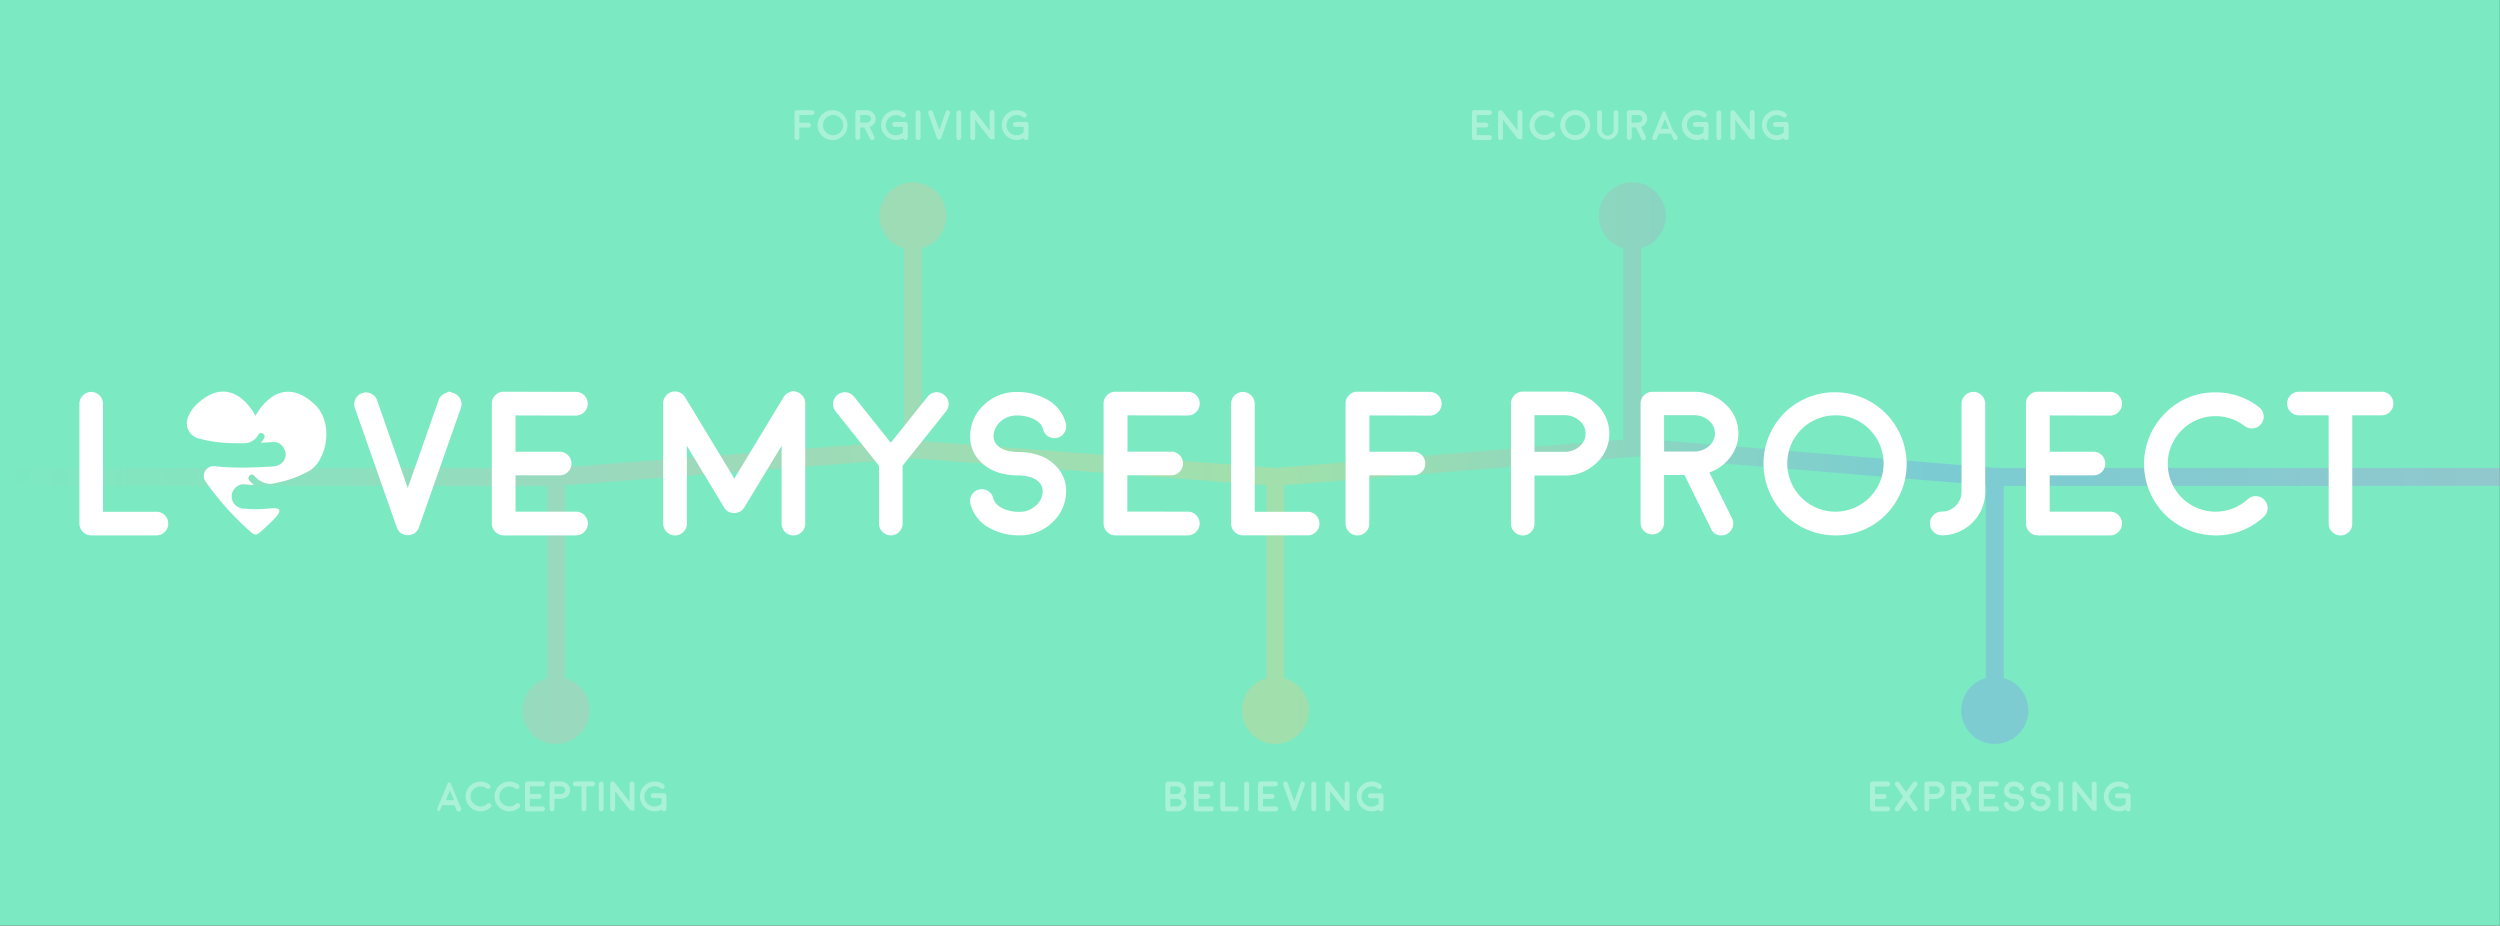<svg id="Layer_1" data-name="Layer 1" xmlns="http://www.w3.org/2000/svg" xmlns:xlink="http://www.w3.org/1999/xlink" viewBox="0 0 1207.87 447.17"><rect x="0" y="0" width="1207.87" height="447.17" fill="#333333" stroke="none"/><defs><style>.cls-1{fill:#7be9c2;}.cls-2{opacity:0.35;}.cls-3{fill:#fff;}.cls-4{opacity:0.3;fill:url(#linear-gradient);}</style><linearGradient id="linear-gradient" y1="223.77" x2="1207.81" y2="223.77" gradientUnits="userSpaceOnUse"><stop offset="0" stop-color="#7be9c2"/><stop offset="0.24" stop-color="#e6b3b6"/><stop offset="0.51" stop-color="#facc7a"/><stop offset="0.77" stop-color="#788afa"/><stop offset="1" stop-color="#c27be9"/></linearGradient></defs><title>Artboard 30timeline</title><rect class="cls-1" x="-1.05" width="1208.86" height="447.17"/><g class="cls-2"><path class="cls-3" d="M392.3,53.23a1.18,1.18,0,0,1,1.19,1.2,1.13,1.13,0,0,1-.35.83,1.11,1.11,0,0,1-.84.35h-6.09v3.65h4.39a1.19,1.19,0,0,1,.85.35,1.15,1.15,0,0,1,.35.84,1.18,1.18,0,0,1-1.2,1.19h-4.39v4.86a1.08,1.08,0,0,1-.36.83,1.19,1.19,0,0,1-2-.83V54.41a1.15,1.15,0,0,1,.35-.85,1.11,1.11,0,0,1,.84-.35h0Z"/><path class="cls-3" d="M402.5,67.68a7.24,7.24,0,1,1,0-14.47,7.24,7.24,0,0,1,0,14.47Zm0-12.1A4.87,4.87,0,1,0,405.94,57,4.68,4.68,0,0,0,402.5,55.58Z"/><path class="cls-3" d="M423.11,57.41a3.86,3.86,0,0,1-.82,2.41,4.31,4.31,0,0,1-2.1,1.52L422.48,66a1.13,1.13,0,0,1,0,.9,1.15,1.15,0,0,1-.59.69,1.24,1.24,0,0,1-.53.12,1.11,1.11,0,0,1-1.06-.67l-2.67-5.41h-2v4.81a1.2,1.2,0,0,1-1.19,1.18,1.18,1.18,0,0,1-.84-.35,1.13,1.13,0,0,1-.34-.83v-12a1.18,1.18,0,0,1,1.18-1.19h4.17a4.5,4.5,0,0,1,3.18,1.23A3.9,3.9,0,0,1,423.11,57.41Zm-4.41,1.82a2.24,2.24,0,0,0,1.45-.55,1.65,1.65,0,0,0,0-2.57,2.19,2.19,0,0,0-1.5-.54h-3v3.66Z"/><path class="cls-3" d="M432.91,67.64a7.21,7.21,0,1,1,4.38-12.93,1.21,1.21,0,0,1,.47.79,1.2,1.2,0,0,1-1.92,1.1,4.84,4.84,0,0,0-6.35.42,4.82,4.82,0,0,0,6.66,7l.07-.06V61.29h-3.94a1.18,1.18,0,0,1-.84-.34,1.2,1.2,0,0,1,.84-2.05h5.14a1.2,1.2,0,0,1,1.2,1.2l0,6.39a1.21,1.21,0,0,1-1.19,1.19h0a1.12,1.12,0,0,1-.72-.26,1.13,1.13,0,0,1-.42-.61A7.13,7.13,0,0,1,432.91,67.64Z"/><path class="cls-3" d="M443.6,67.68a1.21,1.21,0,0,1-1.19-1.19v-12a1.19,1.19,0,0,1,2.38,0v12a1.21,1.21,0,0,1-1.19,1.19Z"/><path class="cls-3" d="M458.19,53.35a1.14,1.14,0,0,1,.67.6,1.16,1.16,0,0,1,.06.91l-4.23,12h0a1,1,0,0,1-.07.15s0,0,0,0a.57.57,0,0,1-.08.13s0,0,0,0l-.1.1,0,0a.4.4,0,0,1-.12.1s0,0,0,0l-.13.07h0l-.12,0h0l-.13,0h-.05l-.2,0-.19,0h-.05l-.13,0s0,0,0,0l-.12,0h0l-.12-.07v0h0a.29.29,0,0,1-.12-.1s0,0,0,0l-.09-.1s0,0,0,0a.57.57,0,0,1-.08-.13s0,0,0,0a1,1,0,0,1-.07-.15h0l-4.23-12a1.16,1.16,0,0,1,.06-.91,1.14,1.14,0,0,1,.67-.6,1.15,1.15,0,0,1,.91,0,1.14,1.14,0,0,1,.6.67l3.1,8.84,3.11-8.84a1.14,1.14,0,0,1,.6-.67l.45-.21Z"/><path class="cls-3" d="M463.24,67.68a1.21,1.21,0,0,1-1.19-1.19v-12a1.2,1.2,0,0,1,1.19-1.19,1.21,1.21,0,0,1,1.19,1.19v12a1.23,1.23,0,0,1-1.19,1.19Z"/><path class="cls-3" d="M478.41,67.22h0l-7.24-9.32v8.6a1.19,1.19,0,0,1-2.38,0V54.42a1.17,1.17,0,0,1,.81-1.12,1,1,0,0,1,.72,0,1.18,1.18,0,0,1,.6.41L478.15,63v-8.6a1.18,1.18,0,0,1,1.19-1.19,1.2,1.2,0,0,1,1.19,1.19V66.51a.18.18,0,0,1,0,.06v.05a.18.18,0,0,1,0,.06s0,0,0,.06v.05s0,0,0,.06,0,0,0,.05l0,.06,0,.05,0,0a.33.33,0,0,0,0,.06l0,0a.21.21,0,0,1,0,.06l0,0,0,0,0,0s0,0,0,0,0,0-.06,0,0,0,0,0h0l-.16.11h0l-.16.07h0l-.17,0h-.35l-.1,0h0l-.08,0,0,0-.08,0a.05.05,0,0,1,0,0,.13.13,0,0,0-.08,0s0,0,0,0l-.07,0,0,0-.09-.08h0l0,0Z"/><path class="cls-3" d="M491.24,67.64a7.21,7.21,0,1,1,4.38-12.93,1.21,1.21,0,0,1,.47.79,1.2,1.2,0,0,1-1.92,1.1,4.84,4.84,0,0,0-6.35.42,4.82,4.82,0,0,0,6.66,7l.07-.06V61.29h-3.94a1.18,1.18,0,0,1-.84-.34,1.2,1.2,0,0,1,.84-2.05h5.14a1.19,1.19,0,0,1,.85.35,1.15,1.15,0,0,1,.35.85l0,6.39a1.07,1.07,0,0,1-.35.83,1.12,1.12,0,0,1-.84.36h0a1.12,1.12,0,0,1-.72-.26,1.13,1.13,0,0,1-.42-.61A7.13,7.13,0,0,1,491.24,67.64Z"/><path class="cls-3" d="M719.62,65.29a1.15,1.15,0,0,1,.84.35,1.19,1.19,0,0,1,.35.85,1.21,1.21,0,0,1-1.19,1.19h-7.29a1.12,1.12,0,0,1-.84-.36,1.07,1.07,0,0,1-.35-.83V54.41a1.2,1.2,0,0,1,1.19-1.2h0l7.28,0a1.18,1.18,0,0,1,1.19,1.2,1.13,1.13,0,0,1-.35.83,1.11,1.11,0,0,1-.84.35h-6.09v3.65h4.39a1.15,1.15,0,0,1,.84.35,1.12,1.12,0,0,1,.36.84,1.16,1.16,0,0,1-.36.85,1.14,1.14,0,0,1-.84.34h-4.39v3.66Z"/><path class="cls-3" d="M733.4,67.22h0l-7.25-9.32v8.6a1.19,1.19,0,0,1-2.38,0V54.42a1.18,1.18,0,0,1,.22-.69,1.15,1.15,0,0,1,.59-.43,1,1,0,0,1,.72,0,1.14,1.14,0,0,1,.6.41L733.14,63v-8.6a1.19,1.19,0,0,1,2.38,0V66.51a.18.18,0,0,1,0,.06v.05a.18.18,0,0,1,0,.06s0,0,0,.06v.05s0,0,0,.06,0,0,0,.05,0,0,0,.06l0,.05,0,0a.33.33,0,0,0,0,.06l0,0,0,.06,0,0,0,0,0,0s0,0,0,0l0,0h0l-.15.11h0l-.16.07h0l-.17,0h-.35l-.1,0h0l-.08,0,0,0-.08,0,0,0-.07,0,0,0-.07,0,0,0a.24.24,0,0,1-.09-.08h0l0,0Z"/><path class="cls-3" d="M746.15,67.68a7.2,7.2,0,1,1,4.39-12.91A1.2,1.2,0,0,1,750,56.9a1.19,1.19,0,0,1-.89-.24,4.67,4.67,0,0,0-2.93-1,4.81,4.81,0,0,0,0,9.62A4.69,4.69,0,0,0,749.4,64a1.19,1.19,0,0,1,1.68.08,1.17,1.17,0,0,1,.31.86,1.12,1.12,0,0,1-.38.82A7,7,0,0,1,746.15,67.68Z"/><path class="cls-3" d="M761.08,67.68a7.24,7.24,0,1,1,5.12-12.36,7.25,7.25,0,0,1-5.12,12.36Zm0-12.1A4.87,4.87,0,1,0,764.52,57,4.67,4.67,0,0,0,761.08,55.58Z"/><path class="cls-3" d="M780.77,53.23a1.16,1.16,0,0,1,1.17,1.17v8.12a5.16,5.16,0,0,1-10.31,0V54.4a1.13,1.13,0,0,1,.35-.83,1.09,1.09,0,0,1,.82-.34,1.13,1.13,0,0,1,.83.34,1.12,1.12,0,0,1,.34.83v8.12a2.82,2.82,0,1,0,5.63,0V54.4a1.13,1.13,0,0,1,.35-.83A1.09,1.09,0,0,1,780.77,53.23Z"/><path class="cls-3" d="M795.81,57.41a3.87,3.87,0,0,1-.83,2.41,4.31,4.31,0,0,1-2.1,1.52L795.17,66a1.13,1.13,0,0,1,.05.9,1.15,1.15,0,0,1-.59.69,1.24,1.24,0,0,1-.53.12,1.09,1.09,0,0,1-1.05-.67l-2.68-5.41h-2v4.81a1.2,1.2,0,0,1-1.19,1.18A1.18,1.18,0,0,1,786,66.41v-12a1.18,1.18,0,0,1,.34-.84,1.14,1.14,0,0,1,.84-.35h4.17a4.5,4.5,0,0,1,3.18,1.23A3.91,3.91,0,0,1,795.81,57.41Zm-4.42,1.82a2.24,2.24,0,0,0,1.45-.55,1.65,1.65,0,0,0,0-2.57,2.19,2.19,0,0,0-1.5-.54h-3v3.66Z"/><path class="cls-3" d="M799,67.59a1.17,1.17,0,0,1-.64-.65,1.11,1.11,0,0,1,0-.91L799.65,63h0l3.71-9,0-.1,0,0s0,0,0-.05l0,0,0,0,0,0s0,0,0-.05l0,0s.05,0,.06,0l0,0,0,0,0,0,.06,0,.07,0,0,0,0,0,.07,0,.07,0h.5a.11.11,0,0,1,.07,0h0a.92.92,0,0,1,.23.09l0,0,.06,0,0,0,.05,0,0,0,0,0s0,0,0,0l0,.05,0,0,0,0s0,0,0,.05l0,0,0,.1,3.71,9h0L810.54,66a1.2,1.2,0,0,1,0,.91,1.22,1.22,0,0,1-.65.65,1.2,1.2,0,0,1-.45.09,1.1,1.1,0,0,1-1.1-.74l-1-2.34h-5.83l-1,2.34a1.1,1.1,0,0,1-1.1.74h-.23Zm7.38-5.36-1.95-4.67-1.93,4.67Z"/><path class="cls-3" d="M819.79,67.64a7.21,7.21,0,1,1,4.38-12.93,1.18,1.18,0,0,1,.22,1.67,1.2,1.2,0,0,1-1.67.22,4.84,4.84,0,0,0-6.35.42A4.82,4.82,0,0,0,823,64l.07-.06V61.29h-3.94a1.19,1.19,0,0,1-.84-2,1.13,1.13,0,0,1,.84-.35h5.14a1.2,1.2,0,0,1,1.2,1.2l0,6.39a1.21,1.21,0,0,1-1.19,1.19h0a1.12,1.12,0,0,1-.72-.26,1.13,1.13,0,0,1-.42-.61A7.13,7.13,0,0,1,819.79,67.64Z"/><path class="cls-3" d="M830.48,67.68a1.21,1.21,0,0,1-1.19-1.19v-12a1.2,1.2,0,0,1,1.19-1.19,1.21,1.21,0,0,1,1.19,1.19v12a1.23,1.23,0,0,1-1.19,1.19Z"/><path class="cls-3" d="M845.65,67.22h0l-7.24-9.32v8.6a1.23,1.23,0,0,1-1.19,1.19A1.21,1.21,0,0,1,836,66.49V54.42a1.17,1.17,0,0,1,.81-1.12,1,1,0,0,1,.72,0,1.18,1.18,0,0,1,.6.41L845.39,63v-8.6a1.14,1.14,0,0,1,.34-.84,1.19,1.19,0,0,1,.85-.35,1.2,1.2,0,0,1,1.19,1.19V66.51a.18.18,0,0,1,0,.06v.05a.35.35,0,0,0,0,.06.35.35,0,0,1,0,.06v.05l0,.06s0,0,0,.05l0,.06,0,.05,0,0a.33.33,0,0,0,0,.06l0,0,0,.06,0,0,0,0,0,0s0,0,0,0l0,0h0a.72.72,0,0,1-.15.11h0l-.16.07h0l-.17,0h-.35l-.1,0h0l-.08,0,0,0-.08,0,0,0-.07,0-.05,0-.07,0,0,0-.09-.08h0l0,0Z"/><path class="cls-3" d="M858.48,67.64a7.21,7.21,0,1,1,4.38-12.93,1.21,1.21,0,0,1,.47.79,1.2,1.2,0,0,1-1.92,1.1,4.84,4.84,0,0,0-6.35.42,4.82,4.82,0,0,0,6.66,7l.07-.06V61.29h-3.94A1.18,1.18,0,0,1,857,61a1.2,1.2,0,0,1,.84-2.05H863a1.2,1.2,0,0,1,1.2,1.2l0,6.39A1.21,1.21,0,0,1,863,67.68h0a1.12,1.12,0,0,1-.72-.26,1.13,1.13,0,0,1-.42-.61A7.13,7.13,0,0,1,858.48,67.64Z"/><path class="cls-3" d="M212,391.92a1.17,1.17,0,0,1-.64-.65,1.2,1.2,0,0,1,0-.91l1.28-3.07h0l3.71-8.95,0-.1,0-.05,0-.05,0-.05,0,0,0,0,0-.05,0,0s0,0,.05,0l0,0,.05,0,0,0,.06,0,.07,0,0,0,0,0,.07,0,.07,0h.5l.08,0h0a.85.85,0,0,1,.22.09l0,0,.06,0,0,0,.05,0,0,0,.05,0,0,0,0,.05,0,0,0,.05a.09.09,0,0,0,0,.05l0,.05.05.1,3.71,8.95h0l1.28,3.07a1.2,1.2,0,0,1-.65,1.56,1.13,1.13,0,0,1-.45.09,1.1,1.1,0,0,1-1.1-.74l-1-2.34h-5.84l-1,2.34a1.09,1.09,0,0,1-1.09.74h-.24Zm7.38-5.35-2-4.68-1.93,4.68Z"/><path class="cls-3" d="M232.15,392a7.2,7.2,0,0,1,0-14.4,7.07,7.07,0,0,1,4.4,1.49,1.2,1.2,0,0,1,.45.79,1.16,1.16,0,0,1-.24.88,1.14,1.14,0,0,1-.79.46,1.16,1.16,0,0,1-.88-.24,4.7,4.7,0,0,0-2.94-1,4.81,4.81,0,0,0,0,9.62,4.68,4.68,0,0,0,3.25-1.25,1.13,1.13,0,0,1,.86-.31,1.11,1.11,0,0,1,.82.39,1.13,1.13,0,0,1,.31.86,1.12,1.12,0,0,1-.38.82A7,7,0,0,1,232.15,392Z"/><path class="cls-3" d="M246.11,392a7.2,7.2,0,0,1,0-14.4,7,7,0,0,1,4.39,1.49,1.17,1.17,0,0,1,.46.79,1.12,1.12,0,0,1-.25.88,1.14,1.14,0,0,1-.78.46A1.18,1.18,0,0,1,249,381a4.81,4.81,0,1,0,.31,7.38,1.15,1.15,0,0,1,.86-.31,1.11,1.11,0,0,1,.83.39,1.17,1.17,0,0,1,.31.86,1.12,1.12,0,0,1-.38.82A7,7,0,0,1,246.11,392Z"/><path class="cls-3" d="M262.13,389.62a1.15,1.15,0,0,1,.84.35,1.19,1.19,0,0,1,.35.85,1.21,1.21,0,0,1-1.19,1.19h-7.29a1.12,1.12,0,0,1-.84-.36,1.07,1.07,0,0,1-.35-.83V378.74a1.12,1.12,0,0,1,.35-.85,1.15,1.15,0,0,1,.84-.35h0l7.28,0a1.18,1.18,0,0,1,1.19,1.2,1.21,1.21,0,0,1-1.19,1.19h0l-6.08,0v3.65h4.39a1.19,1.19,0,0,1,.85.35,1.15,1.15,0,0,1,.35.84,1.18,1.18,0,0,1-1.2,1.19H256v3.66Z"/><path class="cls-3" d="M270.93,377.53a4.47,4.47,0,0,1,3.19,1.24,4,4,0,0,1,.05,5.92,4.46,4.46,0,0,1-3.08,1.28h-3.17v4.85a1.11,1.11,0,0,1-.35.83,1.14,1.14,0,0,1-.84.36,1.12,1.12,0,0,1-.84-.36,1.07,1.07,0,0,1-.35-.83v-12.1a1.11,1.11,0,0,1,.35-.84,1.15,1.15,0,0,1,.84-.35Zm.07,6.06a2.17,2.17,0,0,0,1.46-.55,1.68,1.68,0,0,0,.6-1.29,1.66,1.66,0,0,0-.62-1.3,2.24,2.24,0,0,0-1.51-.54h-3v3.68Z"/><path class="cls-3" d="M280.93,379.92h-3a1.16,1.16,0,0,1-.85-.36,1.14,1.14,0,0,1-.34-.83,1.18,1.18,0,0,1,1.19-1.19h8.37a1.18,1.18,0,0,1,1.18,1.19,1.1,1.1,0,0,1-.34.83,1.12,1.12,0,0,1-.84.36h-3v10.9a1.2,1.2,0,0,1-1.19,1.19,1.21,1.21,0,0,1-1.19-1.19Z"/><path class="cls-3" d="M290.47,392a1.12,1.12,0,0,1-.84-.36,1.07,1.07,0,0,1-.35-.83v-12a1.11,1.11,0,0,1,.35-.84,1.17,1.17,0,0,1,1.67,0,1.11,1.11,0,0,1,.35.84v12a1.07,1.07,0,0,1-.35.83A1.11,1.11,0,0,1,290.47,392Z"/><path class="cls-3" d="M304.44,391.55h0l-7.24-9.32v8.6A1.23,1.23,0,0,1,296,392a1.21,1.21,0,0,1-1.19-1.19V378.75a1.12,1.12,0,0,1,.22-.69,1.13,1.13,0,0,1,.58-.43,1.08,1.08,0,0,1,.73,0,1.12,1.12,0,0,1,.59.41l7.25,9.33v-8.6a1.14,1.14,0,0,1,.34-.84,1.19,1.19,0,0,1,.85-.35,1.21,1.21,0,0,1,1.19,1.19v12.09a.35.35,0,0,0,0,.06V391a.35.35,0,0,0,0,.06.35.35,0,0,1,0,.06v.05l0,.06,0,.05a.39.39,0,0,0,0,.06l0,0,0,.05,0,.06,0,0,0,.06,0,0,0,0,0,0s0,0,0,0a.12.12,0,0,1,0,.05h0l-.15.1h0l-.16.07h0l-.17,0h-.35l-.1,0h0l-.09,0,0,0-.08,0,0,0a.11.11,0,0,0-.07,0l0,0-.07-.05,0,0-.09-.08h0v0l0,0Z"/><path class="cls-3" d="M316.29,392A7.21,7.21,0,1,1,320.67,379a1.17,1.17,0,0,1,.47.8,1.14,1.14,0,0,1-.24.87,1.18,1.18,0,0,1-.79.46,1.14,1.14,0,0,1-.89-.24,4.84,4.84,0,0,0-6.35.42,4.82,4.82,0,0,0,6.66,7l.08-.06v-2.64h-3.94a1.2,1.2,0,1,1,0-2.39h5.14a1.16,1.16,0,0,1,.84.35,1.15,1.15,0,0,1,.35.85l0,6.39a1.07,1.07,0,0,1-.35.83,1.12,1.12,0,0,1-.84.36h0a1.19,1.19,0,0,1-.72-.25,1.12,1.12,0,0,1-.41-.62A7.2,7.2,0,0,1,316.29,392Z"/><path class="cls-3" d="M564.24,392a1.21,1.21,0,0,1-1.19-1.19v-12a1.15,1.15,0,0,1,.34-.84,1.21,1.21,0,0,1,.84-.35l4.23,0a4.52,4.52,0,0,1,3.2,1.21,3.86,3.86,0,0,1,1.3,3,4,4,0,0,1-1.24,2.93,3.86,3.86,0,0,1,1.5,3.12,4,4,0,0,1-1.33,3A4.53,4.53,0,0,1,568.7,392Zm1.19-8.39h3a2.18,2.18,0,0,0,1.49-.55,1.74,1.74,0,0,0,.63-1.33,1.6,1.6,0,0,0-.62-1.27,2.23,2.23,0,0,0-1.5-.52l-3,0Zm0,6h3.27a2.22,2.22,0,0,0,1.51-.54,1.65,1.65,0,0,0,.63-1.3,1.58,1.58,0,0,0-.62-1.26,2.24,2.24,0,0,0-1.5-.53h-3.29Z"/><path class="cls-3" d="M585.24,389.62a1.13,1.13,0,0,1,.83.35,1.15,1.15,0,0,1,.35.85,1.07,1.07,0,0,1-.35.83,1.1,1.1,0,0,1-.83.36h-7.3a1.21,1.21,0,0,1-1.19-1.19V378.74a1.2,1.2,0,0,1,1.19-1.2h0l7.29,0a1.15,1.15,0,0,1,.84.35,1.18,1.18,0,0,1,.34.85,1.07,1.07,0,0,1-.35.83,1.1,1.1,0,0,1-.83.36h0l-6.09,0v3.65h4.39a1.17,1.17,0,0,1,.85.35,1.15,1.15,0,0,1,.35.84,1.19,1.19,0,0,1-.35.85,1.16,1.16,0,0,1-.85.34h-4.39v3.66Z"/><path class="cls-3" d="M590.78,377.56a1.21,1.21,0,0,1,1.19,1.19v10.88h5.33a1.2,1.2,0,0,1,1.19,1.19A1.21,1.21,0,0,1,597.3,392h-6.52a1.21,1.21,0,0,1-1.19-1.19V378.75a1.2,1.2,0,0,1,1.19-1.19Z"/><path class="cls-3" d="M602.31,392a1.12,1.12,0,0,1-.84-.36,1.07,1.07,0,0,1-.35-.83v-12a1.11,1.11,0,0,1,.35-.84,1.17,1.17,0,0,1,1.67,0,1.11,1.11,0,0,1,.35.84v12a1.07,1.07,0,0,1-.35.83A1.11,1.11,0,0,1,602.31,392Z"/><path class="cls-3" d="M616.32,389.62a1.15,1.15,0,0,1,.84.35,1.19,1.19,0,0,1,.35.85,1.21,1.21,0,0,1-1.19,1.19H609a1.12,1.12,0,0,1-.84-.36,1.07,1.07,0,0,1-.35-.83V378.74a1.12,1.12,0,0,1,.35-.85,1.15,1.15,0,0,1,.84-.35h0l7.28,0a1.18,1.18,0,0,1,1.19,1.2,1.21,1.21,0,0,1-1.19,1.19h0l-6.08,0v3.65h4.39a1.15,1.15,0,0,1,.84.35,1.12,1.12,0,0,1,.36.84,1.16,1.16,0,0,1-.36.85,1.14,1.14,0,0,1-.84.34h-4.39v3.66Z"/><path class="cls-3" d="M629.7,377.68a1.15,1.15,0,0,1,.68.6,1.2,1.2,0,0,1,0,.91l-4.22,12h0l-.07.15,0,0a.57.57,0,0,1-.08.13s0,0,0,0a.47.47,0,0,1-.1.1l0,0-.12.1,0,0-.13.07h0l-.12.05h0l-.13,0h-.05l-.19,0-.19,0h0l-.14,0h0l-.12-.05h0l-.12-.07h0l-.12-.1,0,0-.09-.1s0,0,0,0l-.08-.13s0,0,0,0a1,1,0,0,1-.07-.15h0l-4.22-12a1.15,1.15,0,0,1,0-.91,1.14,1.14,0,0,1,.67-.6,1.15,1.15,0,0,1,.91.05,1.13,1.13,0,0,1,.6.67l3.11,8.84,3.1-8.84a1.15,1.15,0,0,1,.61-.67l.44-.21Z"/><path class="cls-3" d="M634.75,392a1.21,1.21,0,0,1-1.19-1.19v-12a1.19,1.19,0,0,1,2.38,0v12a1.21,1.21,0,0,1-1.19,1.19Z"/><path class="cls-3" d="M649.92,391.55h0l-7.24-9.32v8.6a1.21,1.21,0,0,1-1.19,1.19,1.23,1.23,0,0,1-1.19-1.19V378.75a1.18,1.18,0,0,1,.22-.69,1.15,1.15,0,0,1,.59-.43,1,1,0,0,1,.72,0,1.14,1.14,0,0,1,.6.41l7.24,9.33v-8.6a1.19,1.19,0,0,1,2.38,0v12.09a.18.18,0,0,1,0,.06V391a.18.18,0,0,1,0,.06s0,.05,0,.06v.05s0,.05,0,.06l0,.05s0,0,0,.06l0,0,0,.05,0,.06,0,0,0,.06,0,0,0,0s0,0,0,0l0,0a.23.23,0,0,1,0,.05h0l-.15.1h0l-.17.07s0,0,0,0l-.18,0h-.35l-.1,0h0l-.08,0,0,0-.08,0,0,0-.07,0,0,0-.07-.05,0,0a.24.24,0,0,1-.09-.08h0v0l0,0Z"/><path class="cls-3" d="M662.75,392a7.21,7.21,0,1,1,0-14.42,7,7,0,0,1,4.39,1.49,1.2,1.2,0,0,1,.46.8,1.14,1.14,0,0,1-.24.87,1.18,1.18,0,0,1-.79.46,1.15,1.15,0,0,1-.89-.24,4.83,4.83,0,0,0-6.34.42,4.82,4.82,0,0,0,6.66,7l.07-.06v-2.64h-3.94a1.15,1.15,0,0,1-.85-.34,1.21,1.21,0,0,1,0-1.7,1.15,1.15,0,0,1,.85-.35h5.14a1.21,1.21,0,0,1,1.2,1.2l0,6.39a1.07,1.07,0,0,1-.35.83,1.11,1.11,0,0,1-.83.36h0a1.19,1.19,0,0,1-.73-.25,1.12,1.12,0,0,1-.41-.62A7.2,7.2,0,0,1,662.75,392Z"/><path class="cls-3" d="M912,389.62a1.15,1.15,0,0,1,.84.35,1.19,1.19,0,0,1,.35.85A1.21,1.21,0,0,1,912,392h-7.29a1.21,1.21,0,0,1-1.19-1.19V378.74a1.2,1.2,0,0,1,1.19-1.2h0l7.28,0a1.18,1.18,0,0,1,1.19,1.2A1.21,1.21,0,0,1,912,380h0l-6.08,0v3.65h4.39a1.19,1.19,0,0,1,.85.35,1.15,1.15,0,0,1,.35.84,1.18,1.18,0,0,1-1.2,1.19h-4.39v3.66Z"/><path class="cls-3" d="M925.94,377.81a1.14,1.14,0,0,1,.48.78,1.11,1.11,0,0,1-.2.88l-3.78,5.33,3.78,5.33a1.14,1.14,0,0,1,.2.89,1.12,1.12,0,0,1-.48.77,1.18,1.18,0,0,1-.69.22,1.1,1.1,0,0,1-1-.51l-3.3-4.65-3.29,4.65a1.12,1.12,0,0,1-1,.51,1.18,1.18,0,0,1-.69-.22,1.16,1.16,0,0,1-.48-.77,1.18,1.18,0,0,1,.2-.89l3.78-5.33-3.78-5.33a1.15,1.15,0,0,1-.2-.88,1.18,1.18,0,0,1,1.37-1,1.2,1.2,0,0,1,.77.48l3.29,4.66,3.3-4.66a1.15,1.15,0,0,1,.76-.48A1.18,1.18,0,0,1,925.94,377.81Z"/><path class="cls-3" d="M935.14,377.53a4.47,4.47,0,0,1,3.19,1.24,4,4,0,0,1,0,5.92A4.46,4.46,0,0,1,935.3,386h-3.17v4.85a1.18,1.18,0,0,1-2,.83,1.07,1.07,0,0,1-.35-.83v-12.1a1.11,1.11,0,0,1,.35-.84,1.15,1.15,0,0,1,.84-.35Zm.07,6.06a2.17,2.17,0,0,0,1.46-.55,1.68,1.68,0,0,0,.6-1.29,1.66,1.66,0,0,0-.62-1.3,2.24,2.24,0,0,0-1.51-.54h-3v3.68Z"/><path class="cls-3" d="M952.64,381.74a3.87,3.87,0,0,1-.83,2.41,4.33,4.33,0,0,1-2.09,1.52L952,390.3a1.17,1.17,0,0,1,0,.9,1.14,1.14,0,0,1-.6.69,1.2,1.2,0,0,1-.52.12,1.09,1.09,0,0,1-1.06-.67l-2.67-5.41h-2.05v4.81a1.1,1.1,0,0,1-.35.83,1.18,1.18,0,0,1-2-.83v-12a1.18,1.18,0,0,1,1.18-1.19h4.17a4.46,4.46,0,0,1,3.17,1.23A3.91,3.91,0,0,1,952.64,381.74Zm-4.41,1.82a2.26,2.26,0,0,0,1.45-.55,1.67,1.67,0,0,0,0-2.57,2.22,2.22,0,0,0-1.5-.53h-3v3.65Z"/><path class="cls-3" d="M964.57,389.62a1.15,1.15,0,0,1,.84.35,1.19,1.19,0,0,1,.35.85,1.21,1.21,0,0,1-1.19,1.19h-7.29a1.12,1.12,0,0,1-.84-.36,1.07,1.07,0,0,1-.35-.83V378.74a1.12,1.12,0,0,1,.35-.85,1.15,1.15,0,0,1,.84-.35h0l7.28,0a1.18,1.18,0,0,1,1.19,1.2,1.21,1.21,0,0,1-1.19,1.19h0l-6.09,0v3.65h4.4a1.15,1.15,0,0,1,.84.35,1.12,1.12,0,0,1,.36.84,1.16,1.16,0,0,1-.36.85,1.14,1.14,0,0,1-.84.34h-4.4v3.66Z"/><path class="cls-3" d="M977.91,387.7a4.23,4.23,0,0,1-1.44,3.06,4.68,4.68,0,0,1-3.26,1.25,6.1,6.1,0,0,1-3-.71,3.79,3.79,0,0,1-2-2.46,1.16,1.16,0,0,1,.12-.89,1.13,1.13,0,0,1,.72-.55,1.18,1.18,0,0,1,.9.12,1.2,1.2,0,0,1,.55.73,1.69,1.69,0,0,0,1,1.06,4,4,0,0,0,1.66.33,2.39,2.39,0,0,0,1.62-.59,2,2,0,0,0,.72-1.46,1.21,1.21,0,0,0-.37-.93,2.8,2.8,0,0,0-2.1-.69H973a5.08,5.08,0,0,1-3.77-1.42,3.5,3.5,0,0,1-1-2.67,4.23,4.23,0,0,1,1.44-3.06,4.62,4.62,0,0,1,3.26-1.25,6.09,6.09,0,0,1,2.95.7,3.84,3.84,0,0,1,2,2.46,1.14,1.14,0,0,1-.13.9,1.1,1.1,0,0,1-.72.54,1.18,1.18,0,0,1-1.44-.84,1.66,1.66,0,0,0-1-1.06,3.92,3.92,0,0,0-1.65-.33,2.39,2.39,0,0,0-1.63.59,2,2,0,0,0-.71,1.45,1.26,1.26,0,0,0,.37.95,2.83,2.83,0,0,0,2.09.67h0A5.09,5.09,0,0,1,976.9,385,3.5,3.5,0,0,1,977.91,387.7Z"/><path class="cls-3" d="M990.71,387.7a4.31,4.31,0,0,1-1.44,3.06A4.72,4.72,0,0,1,986,392a6.09,6.09,0,0,1-2.94-.71,3.84,3.84,0,0,1-2-2.46,1.2,1.2,0,0,1,.85-1.44,1.18,1.18,0,0,1,.9.12,1.15,1.15,0,0,1,.54.73,1.68,1.68,0,0,0,1,1.06,3.92,3.92,0,0,0,1.65.33,2.39,2.39,0,0,0,1.62-.59,2,2,0,0,0,.73-1.46,1.24,1.24,0,0,0-.37-.93,2.81,2.81,0,0,0-2.1-.69h0a5.09,5.09,0,0,1-3.78-1.42,3.53,3.53,0,0,1-1-2.67,4.31,4.31,0,0,1,1.44-3.06,4.64,4.64,0,0,1,3.27-1.25,6.08,6.08,0,0,1,2.94.7,3.85,3.85,0,0,1,2,2.46,1.18,1.18,0,0,1-.13.9,1.1,1.1,0,0,1-.72.54,1.18,1.18,0,0,1-.9-.12,1.15,1.15,0,0,1-.54-.72,1.65,1.65,0,0,0-1-1.06,3.87,3.87,0,0,0-1.64-.33,2.37,2.37,0,0,0-1.63.59,2,2,0,0,0-.72,1.45,1.27,1.27,0,0,0,.38.95,2.81,2.81,0,0,0,2.09.67h0A5.09,5.09,0,0,1,989.7,385,3.53,3.53,0,0,1,990.71,387.7Z"/><path class="cls-3" d="M995.69,392a1.12,1.12,0,0,1-.84-.36,1.07,1.07,0,0,1-.35-.83v-12a1.11,1.11,0,0,1,.35-.84,1.17,1.17,0,0,1,1.67,0,1.11,1.11,0,0,1,.35.84v12a1.07,1.07,0,0,1-.35.83A1.11,1.11,0,0,1,995.69,392Z"/><path class="cls-3" d="M1010.86,391.55h0l-7.24-9.32v8.6a1.08,1.08,0,0,1-.36.83,1.15,1.15,0,0,1-1.67,0,1.07,1.07,0,0,1-.35-.83V378.75a1.12,1.12,0,0,1,.22-.69,1.13,1.13,0,0,1,.58-.43,1.08,1.08,0,0,1,.73,0,1.12,1.12,0,0,1,.59.41l7.25,9.33v-8.6a1.14,1.14,0,0,1,.34-.84,1.19,1.19,0,0,1,.85-.35,1.21,1.21,0,0,1,1.19,1.19v12.09a.35.35,0,0,0,0,.06V391a.35.35,0,0,0,0,.06.35.35,0,0,1,0,.06v.05l0,.06a.13.13,0,0,1,0,.05.39.39,0,0,0,0,.06l0,0,0,.05a.09.09,0,0,1,0,.06l0,0s0,0,0,.06l0,0,0,0,0,0s0,0,0,0l-.05.05h0l-.15.1h0l-.16.07h0l-.17,0h-.35l-.11,0h0l-.08,0,0,0-.08,0,0,0a.11.11,0,0,0-.07,0l0,0-.07-.05,0,0-.09-.08h0v0l0,0Z"/><path class="cls-3" d="M1023.69,392a7.21,7.21,0,1,1,4.38-12.93,1.16,1.16,0,0,1,.46.8,1.19,1.19,0,0,1-1.91,1.09,4.84,4.84,0,0,0-6.35.42,4.82,4.82,0,0,0,6.66,7l.07-.06v-2.64h-3.94a1.12,1.12,0,0,1-.84-.34,1.18,1.18,0,0,1,0-1.7,1.13,1.13,0,0,1,.84-.35h5.14a1.2,1.2,0,0,1,1.2,1.2l0,6.39a1.21,1.21,0,0,1-1.19,1.19h0a1.22,1.22,0,0,1-.73-.25,1.24,1.24,0,0,1-.41-.62A7.13,7.13,0,0,1,1023.69,392Z"/></g><path class="cls-4" d="M1207.81,234.76v-8.67H964L793,212V119.91a16.19,16.19,0,1,0-8.66,0V212.4L616.2,226.08l-170.81-13V119.91a16.19,16.19,0,1,0-8.67,0v93.18l-168.25,13H0v8.67H264.3v92.86a16.19,16.19,0,1,0,8.67,0V234.44l168.09-13,170.82,13v93.18a16.19,16.19,0,1,0,8.66,0v-93.2l170.75-13.89,168.16,13.89v93.2a16.19,16.19,0,1,0,8.67,0V234.76Z"/><path class="cls-3" d="M134.45,233.1c-1.54.34-2.74.56-3.95.73h-.08a11.23,11.23,0,0,1-7.65-4c-1.39-1.6-3.7.72-2.32,2.31a14.66,14.66,0,0,0,2.28,2.09c-1.64,0-3.27-.1-4.91-.25-3.08-.27-6,2.91-5.9,5.89.16,3.44,2.59,5.6,5.9,5.9a63.6,63.6,0,0,0,11.87-.07c2.93-.29,8.76-.93,2.53,5.29-2.47,2.47-4.87,4.71-7.09,6.62a2.48,2.48,0,0,1-3.29,0,137.88,137.88,0,0,1-22.55-25,4.75,4.75,0,0,1,4.48-7.37c9.35,1.09,19,.67,28.34.12,3.07-.18,6-2.59,5.9-5.9-.14-3-2.6-6.09-5.9-5.89-2,.12-4.07.24-6.1.34a11.37,11.37,0,0,0,1.63-2.25c1-1.84-1.79-3.49-2.83-1.65a7.64,7.64,0,0,1-6.85,4.15,2.53,2.53,0,0,0-.3,0,107.83,107.83,0,0,1-11.65-.43c-1.83-.19-2.61-.3-4.57-.65a58.18,58.18,0,0,1-5.7-1.33h-.07a7.52,7.52,0,0,1-5-9.66,17,17,0,0,1,4.63-7c17.4-16.07,28.16,5.84,28.16,5.84s10.73-21.72,28.29-5.84c9.46,8.54,6.63,26.13-1.66,32h0A52.2,52.2,0,0,1,134.45,233.1Z"/><path class="cls-3" d="M44.07,189.34a5.79,5.79,0,0,1,5.7,5.71v52.21H75.35a5.71,5.71,0,1,1,0,11.41H44.07a5.77,5.77,0,0,1-5.7-5.7V195.05a5.79,5.79,0,0,1,5.7-5.71Z"/><path class="cls-3" d="M219.17,189.93a5.43,5.43,0,0,1,3.24,2.9,5.53,5.53,0,0,1,.24,4.35l-20.26,57.67v.05c-.09.22-.21.47-.33.72a.76.76,0,0,1-.1.15q-.19.34-.39.63c.07-.07,0,0-.09.14L201,257c-.1.09-.13.13-.1.09a4.81,4.81,0,0,1-.57.49c.06,0,0,0-.1.09a3.77,3.77,0,0,1-.63.34l-.1,0a3.23,3.23,0,0,1-.58.24l-.09.05a2.36,2.36,0,0,1-.63.14c-.26.07-.34.09-.24.05a4.38,4.38,0,0,1-.92.1,4.31,4.31,0,0,1-.92-.1c.1,0,0,0-.24-.05a2.27,2.27,0,0,1-.63-.14l-.1-.05a4,4,0,0,1-.58-.24l-.14,0a4.88,4.88,0,0,1-.58-.34l-.05-.05,0,0a2,2,0,0,1-.58-.49s0,0-.14-.09a4.86,4.86,0,0,1-.44-.49c-.06-.06-.1-.11-.1-.14-.12-.19-.25-.4-.38-.63a.48.48,0,0,1-.1-.15c-.13-.25-.24-.5-.34-.72v-.05l-20.25-57.67a5.49,5.49,0,0,1,.24-4.35,5.37,5.37,0,0,1,3.24-2.9,5.49,5.49,0,0,1,4.35.24,5.4,5.4,0,0,1,2.9,3.24L197,235.8l14.89-42.39a5.37,5.37,0,0,1,2.9-3.24l2.13-1Z"/><path class="cls-3" d="M278.34,247.21a5.4,5.4,0,0,1,4,1.7,5.55,5.55,0,0,1,1.69,4.06,5.77,5.77,0,0,1-5.71,5.7h-35a5.77,5.77,0,0,1-5.7-5.7V195a5.43,5.43,0,0,1,1.69-4.06,5.36,5.36,0,0,1,4-1.69h0l34.95.09a5.52,5.52,0,0,1,4.06,1.7,5.61,5.61,0,0,1,1.65,4.06,5.77,5.77,0,0,1-5.71,5.7h0l-29.2-.09v17.54h21.08a5.71,5.71,0,1,1,0,11.41H249.09v17.55Z"/><path class="cls-3" d="M384.89,189.34a5.62,5.62,0,0,1,3,2.08,5.5,5.5,0,0,1,1.16,3.44V253a5.48,5.48,0,0,1-1.64,4,5.73,5.73,0,0,1-8.13,0,5.48,5.48,0,0,1-1.64-4V215.35l-18,29.78v.05l-.05,0-.05.05-.05.05c-.09.16-.16.27-.19.34l-.14.19-.25.24-.19.2c-.1.09-.16.16-.19.19l-.29.24-.15.14a3.4,3.4,0,0,1-.34.2s0,.05-.05.05l0,0h-.05a1.12,1.12,0,0,1-.34.2q-.19.09-.15.09a2.44,2.44,0,0,0-.29.1,5.27,5.27,0,0,1-2.32.44h-.09c.06,0,0,0-.2-.05a6.26,6.26,0,0,1-1.25-.24l-.2,0c.07,0,0,0-.19-.05a2.47,2.47,0,0,1-.34-.15s0,0-.09-.09a2,2,0,0,1-.39-.2h-.05l-.05,0-.05-.05a1.65,1.65,0,0,1-.33-.24s-.05,0-.15-.1a3.34,3.34,0,0,1-.29-.24l-.19-.19-.2-.2a.87.87,0,0,0-.24-.24.68.68,0,0,1-.1-.19,2.92,2.92,0,0,1-.24-.34l0-.05s0-.05,0-.05v0a0,0,0,0,0-.05-.05l-18-29.78V253a5.37,5.37,0,0,1-1.69,4,5.53,5.53,0,0,1-4.06,1.69,5.77,5.77,0,0,1-5.7-5.7V194.86a5.44,5.44,0,0,1,1.16-3.44,5.64,5.64,0,0,1,3-2.08,5.86,5.86,0,0,1,3.63.2,5.7,5.7,0,0,1,2.8,2.37l23.79,39.3,23.78-39.3a5.52,5.52,0,0,1,2.76-2.37l1.79-.68Z"/><path class="cls-3" d="M456.15,190.8a5.56,5.56,0,0,1,.87,8L436.09,225v28A5.57,5.57,0,0,1,434.4,257a5.71,5.71,0,0,1-9.72-4.06V225l-20.93-26.2a5.67,5.67,0,0,1,.87-8,5.5,5.5,0,0,1,4.2-1.26,5.64,5.64,0,0,1,3.82,2.13l17.74,22.23,17.79-22.23a5.57,5.57,0,0,1,8-.87Z"/><path class="cls-3" d="M515.08,238a20.47,20.47,0,0,1-6.91,14.65,22.47,22.47,0,0,1-15.66,6,29.18,29.18,0,0,1-14.12-3.38,18.31,18.31,0,0,1-9.52-11.8,5.54,5.54,0,0,1,.58-4.3,5.42,5.42,0,0,1,3.48-2.61,5.54,5.54,0,0,1,4.3.58,5.48,5.48,0,0,1,2.61,3.48q.87,3.24,4.74,5.07a18.72,18.72,0,0,0,7.93,1.6,11.39,11.39,0,0,0,7.78-2.85,9.41,9.41,0,0,0,3.48-7A6,6,0,0,0,502,233q-3-3.19-10.05-3.29h-.25q-11.83-.19-18.12-6.81a16.92,16.92,0,0,1-4.84-12.81,20.51,20.51,0,0,1,6.91-14.7,22.35,22.35,0,0,1,15.67-6,29.1,29.1,0,0,1,14.12,3.39,18.38,18.38,0,0,1,9.52,11.79,5.49,5.49,0,0,1-.63,4.31,5.34,5.34,0,0,1-3.43,2.61,5.65,5.65,0,0,1-4.31-.58,5.53,5.53,0,0,1-2.61-3.48c-.58-2.16-2.17-3.86-4.78-5.08a18.58,18.58,0,0,0-7.88-1.6,11.56,11.56,0,0,0-7.84,2.86,9.6,9.6,0,0,0-3.43,7,6.15,6.15,0,0,0,1.79,4.54q3,3.15,10.06,3.24h.24q11.85.19,18.13,6.87A16.8,16.8,0,0,1,515.08,238Z"/><path class="cls-3" d="M573.92,247.21a5.38,5.38,0,0,1,4,1.7,5.51,5.51,0,0,1,1.69,4.06,5.77,5.77,0,0,1-5.7,5.7h-35a5.77,5.77,0,0,1-5.71-5.7V195a5.47,5.47,0,0,1,1.69-4.06,5.39,5.39,0,0,1,4-1.69h0l35,.09A5.54,5.54,0,0,1,578,191a5.64,5.64,0,0,1,1.64,4.06,5.77,5.77,0,0,1-5.7,5.7h0l-29.2-.09v17.54h21.08a5.61,5.61,0,0,1,4.06,1.65,5.72,5.72,0,0,1,0,8.12,5.6,5.6,0,0,1-4.06,1.64H544.67v17.55Z"/><path class="cls-3" d="M600.51,189.34a5.79,5.79,0,0,1,5.7,5.71v52.21h25.57a5.7,5.7,0,0,1,5.71,5.71,5.45,5.45,0,0,1-1.65,4,5.51,5.51,0,0,1-4.06,1.69H600.51a5.77,5.77,0,0,1-5.71-5.7V195.05a5.79,5.79,0,0,1,5.71-5.71Z"/><path class="cls-3" d="M690.81,189.34a5.52,5.52,0,0,1,4.06,1.7,5.61,5.61,0,0,1,1.65,4.06,5.77,5.77,0,0,1-5.71,5.7h0l-29.2-.09v17.54h21.08a5.71,5.71,0,1,1,0,11.41H661.56V253a5.37,5.37,0,0,1-1.69,4,5.53,5.53,0,0,1-4.06,1.69,5.77,5.77,0,0,1-5.7-5.7V195a5.43,5.43,0,0,1,1.69-4.06,5.36,5.36,0,0,1,4-1.69h.05Z"/><path class="cls-3" d="M755.83,189.2a21.56,21.56,0,0,1,15.33,6,19.26,19.26,0,0,1,.24,28.42,21.65,21.65,0,0,1-14.79,6.14h-.2l-.58,0-.29,0H741.38V253a5.48,5.48,0,0,1-1.64,4,5.55,5.55,0,0,1-4.07,1.69A5.77,5.77,0,0,1,730,253V194.91a5.77,5.77,0,0,1,5.7-5.71Zm.34,29.1a10.58,10.58,0,0,0,7-2.66,8,8,0,0,0-.1-12.42,10.64,10.64,0,0,0-7.25-2.61H741.38V218.3Z"/><path class="cls-3" d="M839.91,209.41a18.55,18.55,0,0,1-4,11.55,20.77,20.77,0,0,1-10.05,7.3l11,22.24a5.77,5.77,0,0,1-2.61,7.59,5.71,5.71,0,0,1-2.52.58,5.24,5.24,0,0,1-5.07-3.19l-12.81-26H804v23.06a5.68,5.68,0,0,1-5.7,5.65,5.62,5.62,0,0,1-5.66-5.65V195a5.7,5.7,0,0,1,5.66-5.7h20a21.41,21.41,0,0,1,15.23,5.9A18.78,18.78,0,0,1,839.91,209.41Zm-21.18,8.75a10.87,10.87,0,0,0,7-2.66,8,8,0,0,0-.14-12.33,10.72,10.72,0,0,0-7.21-2.56H804v17.55Z"/><path class="cls-3" d="M886.75,258.67a34.7,34.7,0,0,1-24.51-59.27,34.7,34.7,0,0,1,49.07,49.07A33.48,33.48,0,0,1,886.75,258.67Zm0-58a23.27,23.27,0,1,0,16.48,6.81A22.43,22.43,0,0,0,886.75,200.66Z"/><path class="cls-3" d="M947.71,195.1a5.79,5.79,0,0,1,5.75-5.76,5.4,5.4,0,0,1,4,1.7,5.57,5.57,0,0,1,1.69,4.06v42.54a21,21,0,0,1-21,21,5.79,5.79,0,0,1-5.71-5.7,5.52,5.52,0,0,1,1.7-4.06,5.37,5.37,0,0,1,4-1.7,9.56,9.56,0,0,0,9.57-9.57Z"/><path class="cls-3" d="M1019.55,247.21a5.37,5.37,0,0,1,4,1.7,5.52,5.52,0,0,1,1.7,4.06,5.79,5.79,0,0,1-5.71,5.7h-35a5.77,5.77,0,0,1-5.7-5.7V195a5.43,5.43,0,0,1,1.69-4.06,5.36,5.36,0,0,1,4-1.69h.05l34.95.09a5.54,5.54,0,0,1,4.06,1.7,5.61,5.61,0,0,1,1.65,4.06,5.79,5.79,0,0,1-5.71,5.7h0l-29.2-.09v17.54h21.08a5.61,5.61,0,0,1,4.06,1.65,5.72,5.72,0,0,1,0,8.12,5.6,5.6,0,0,1-4.06,1.64H990.3v17.55Z"/><path class="cls-3" d="M1070.36,258.67A34.52,34.52,0,0,1,1046,199.74a33.25,33.25,0,0,1,24.41-10.15,33.75,33.75,0,0,1,21.08,7.15,5.7,5.7,0,0,1,2.17,3.77,5.58,5.58,0,0,1-1.16,4.26,5.45,5.45,0,0,1-3.77,2.17,5.64,5.64,0,0,1-4.25-1.11,23.08,23.08,0,0,0-37.13,18.32,23.11,23.11,0,0,0,38.63,17.07,5.52,5.52,0,0,1,4.11-1.5,5.37,5.37,0,0,1,4,1.89,5.72,5.72,0,0,1-.34,8.07A33.57,33.57,0,0,1,1070.36,258.67Z"/><path class="cls-3" d="M1125.08,200.66h-14.35a5.55,5.55,0,0,1-4.06-1.69,5.71,5.71,0,0,1,4.06-9.72h40.17a5.71,5.71,0,0,1,0,11.41h-14.41V253a5.53,5.53,0,0,1-1.69,4.06,5.72,5.72,0,0,1-8,0,5.54,5.54,0,0,1-1.7-4.06Z"/></svg>